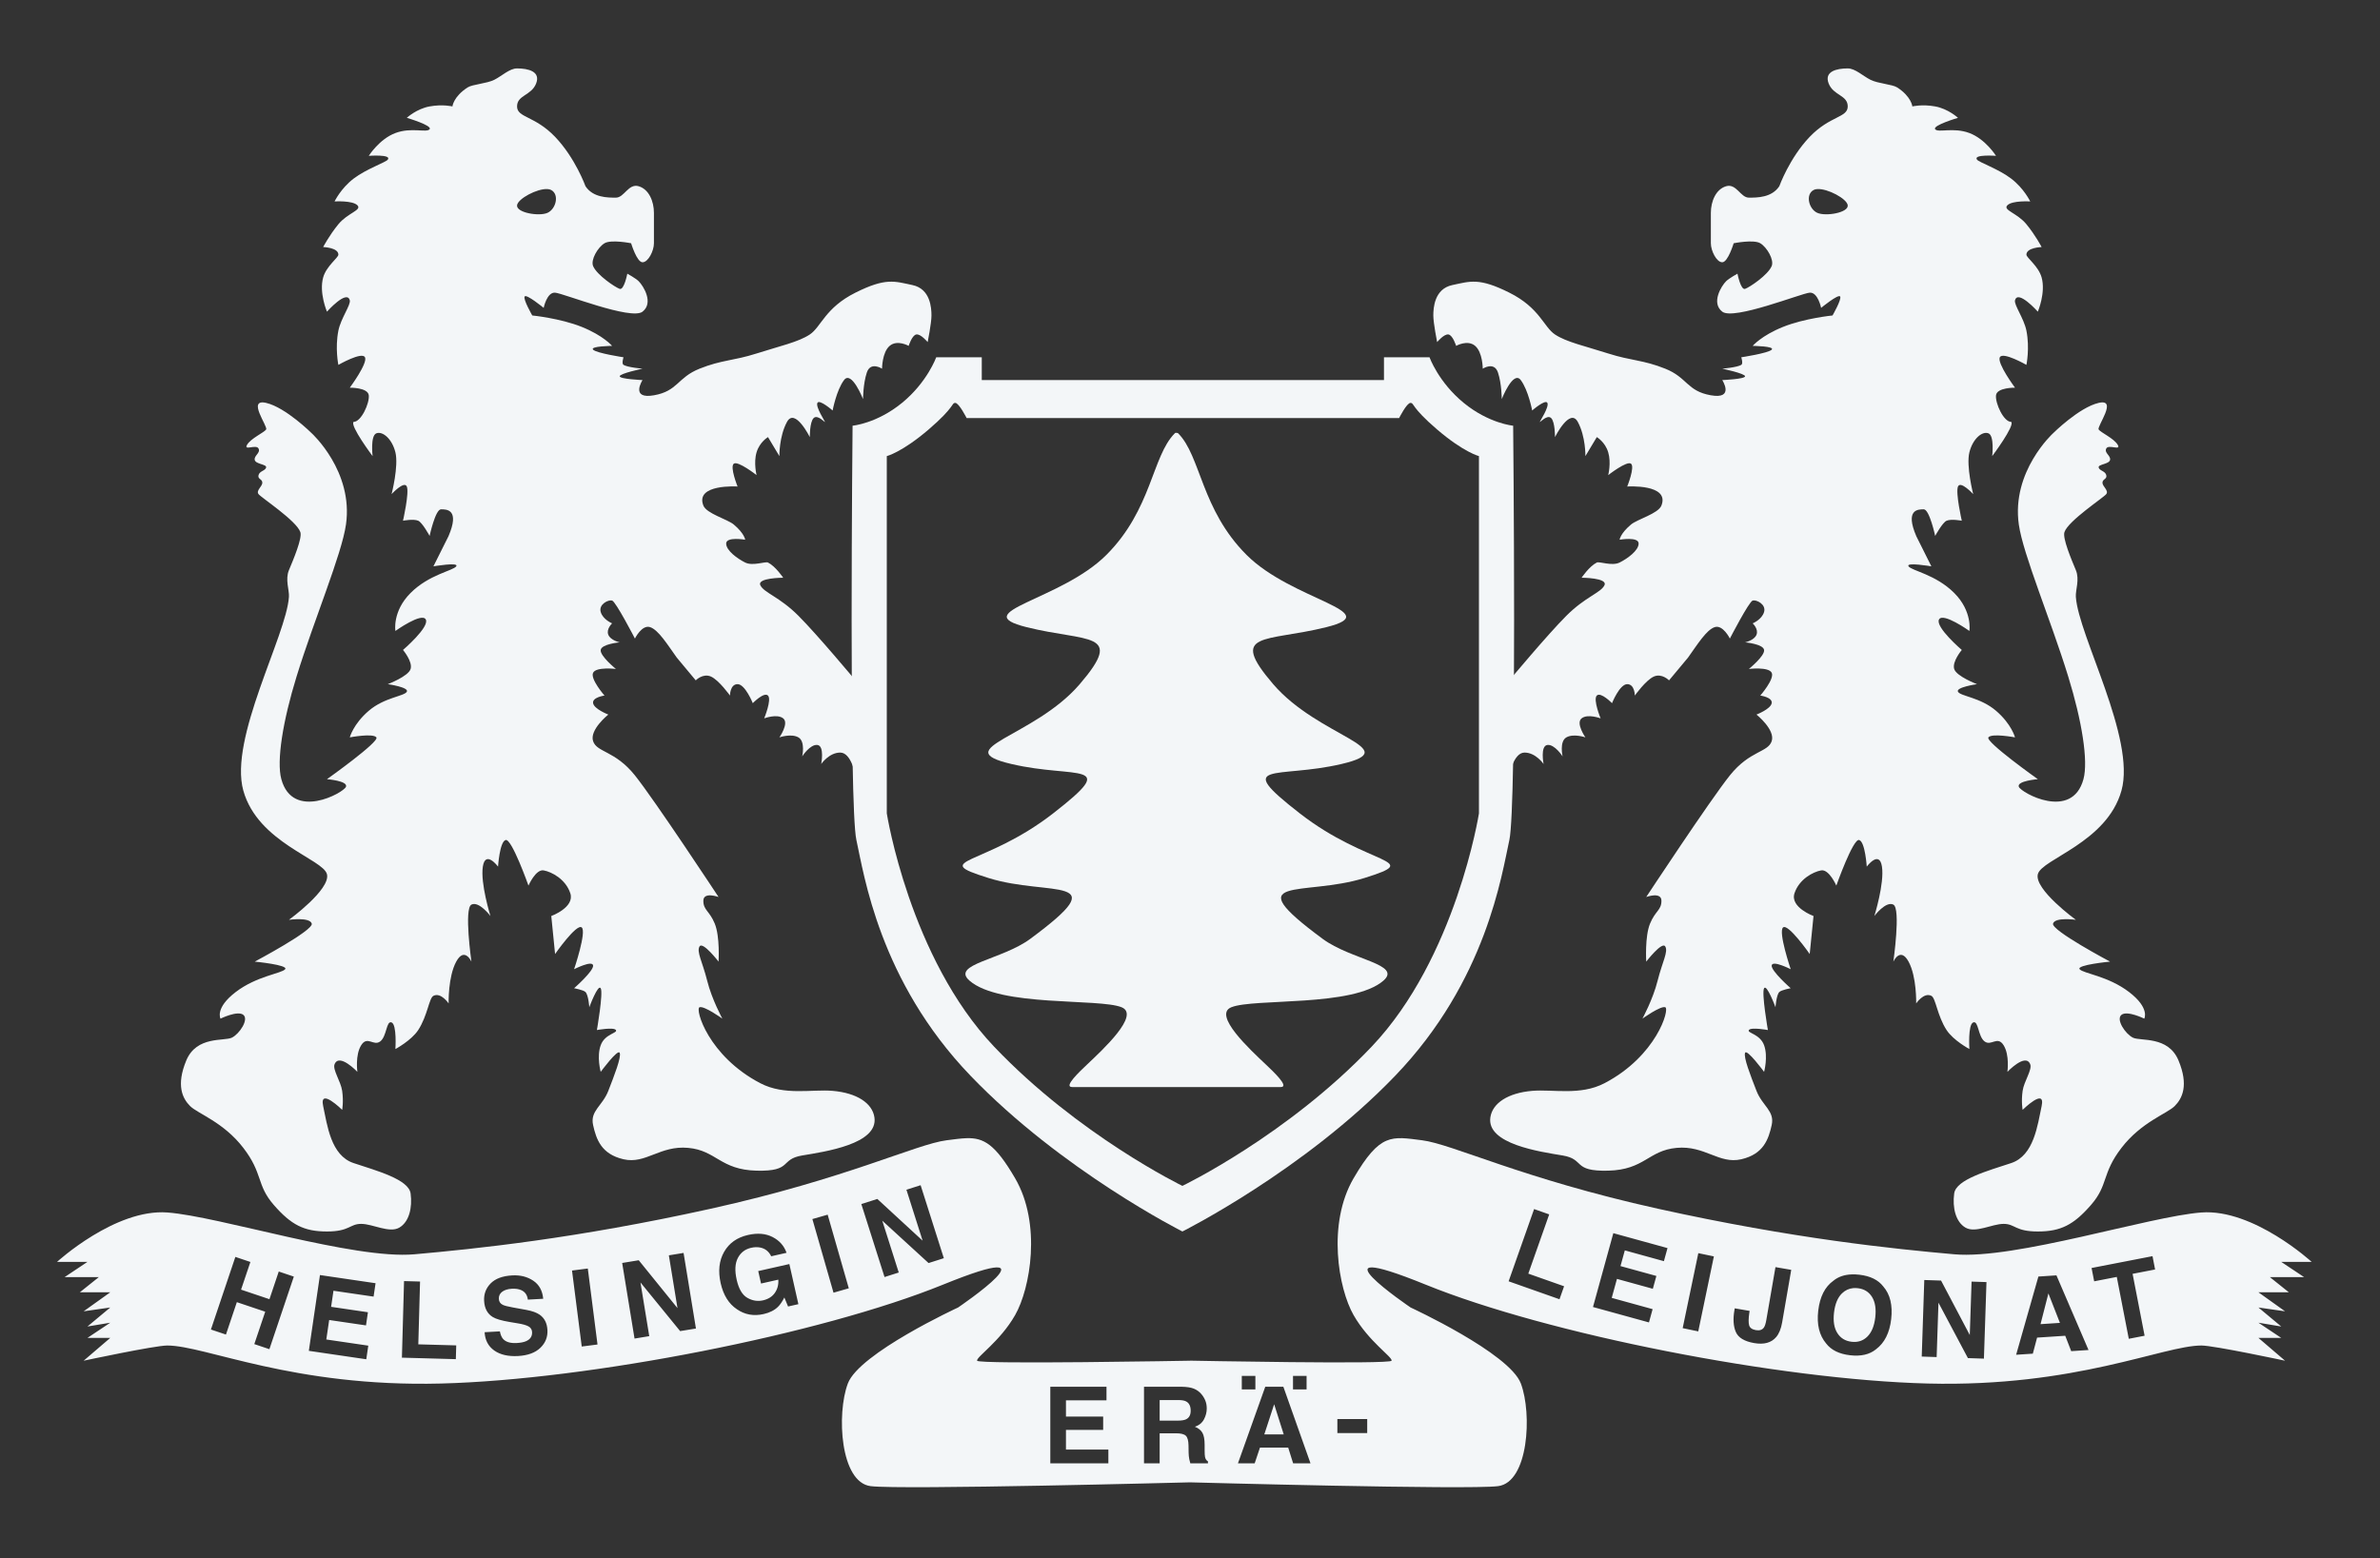 <?xml version="1.0" encoding="UTF-8" standalone="no"?>
<svg
   width="313px"
   height="205px"
   viewBox="0 0 313 205"
   version="1.1"
   id="svg160"
   sodipodi:docname="hel-logo (1).svg"
   inkscape:version="1.2.1 (9c6d41e, 2022-07-14)"
   xmlns:inkscape="http://www.inkscape.org/namespaces/inkscape"
   xmlns:sodipodi="http://sodipodi.sourceforge.net/DTD/sodipodi-0.dtd"
   xmlns="http://www.w3.org/2000/svg"
   xmlns:svg="http://www.w3.org/2000/svg">
  <rect x="0" y="0" width="313" height="205" fill="#333333" stroke="none"/>
  <defs
     id="defs164" />
  <sodipodi:namedview
     id="namedview162"
     pagecolor="#f3f6f8"
     bordercolor="#111111"
     borderopacity="1"
     inkscape:showpageshadow="0"
     inkscape:pageopacity="0"
     inkscape:pagecheckerboard="1"
     inkscape:deskcolor="#d1d1d1"
     showgrid="false"
     inkscape:zoom="3.5445075"
     inkscape:cx="194.24419"
     inkscape:cy="102.27091"
     inkscape:window-width="1680"
     inkscape:window-height="997"
     inkscape:window-x="0"
     inkscape:window-y="25"
     inkscape:window-maximized="0"
     inkscape:current-layer="g158" />
  <g
     stroke="none"
     stroke-width="1"
     fill="none"
     id="g158">
    <g
       transform="translate(23, 9)"
       id="g134"
       style="fill:#f3f6f8">
      <path
         id="path130"
         d="M 45 0 C 44.013 0 43 1 42 1.5 C 41 2 39.141 2.088 38.5 2.5 C 36.626 3.705 36.5 5 36.5 5 C 36.5 5 35.218 4.688 33.5 5 C 31.782 5.312 30.5 6.5 30.5 6.5 C 30.5 6.5 33.898 7.502 33.5 8 C 33.102 8.498 31.118 7.706 29 8.5 C 26.882 9.294 25.5 11.5 25.5 11.5 C 25.5 11.5 28.547 11.271 28 12 C 27.727 12.364 25.18 13.217 23.5 14.5 C 21.817 15.785 21 17.5 21 17.5 C 21 17.5 23.352 17.352 24 18 C 24.648 18.648 22.729 18.997 21.5 20.5 C 20.271 22.003 19.5 23.5 19.5 23.5 C 19.5 23.5 21.5 23.556 21.5 24.5 C 21.5 24.903 19.918 25.998 19.5 27.5 C 18.939 29.516 20 32 20 32 C 20 32 22.615 29.056 23 30.5 C 23.16 31.1 21.826 32.87 21.5 34.5 C 21.042 36.791 21.5 39 21.5 39 C 21.5 39 24.609 37.218 25 38 C 25.391 38.782 23 42 23 42 C 23 42 25.385 41.962 25.5 43 C 25.615 44.038 24.505 46.5 23.5 46.5 C 23 47 26 51 26 51 C 26 51 25.683 48.306 26.5 48 C 27.317 47.694 28.551 48.703 29 50.5 C 29.449 52.297 28.5 56 28.5 56 C 28.5 56 30.156 54.197 30.5 55 C 30.844 55.803 30 59.5 30 59.5 C 30 59.5 31.377 59.233 32 59.5 C 32.544 59.733 33.5 61.5 33.5 61.5 C 33.5 61.5 34.25 58 35 58 C 35.75 58 37.5 58 35.979 61.543 L 34 65.5 C 34 65.5 37.419 64.913 37 65.5 C 36.581 66.087 33.433 66.567 31 69 C 28.567 71.433 29 74 29 74 C 29 74 32.5 71.5 33 72.5 C 33.5 73.5 30 76.5 30 76.5 C 30 76.5 31.292 78.026 31 79 C 30.708 79.974 28 81 28 81 C 28 81 30.84 81.405 30.5 82 C 30.16 82.595 27.553 82.74 25.5 84.5 C 23.447 86.26 23 88 23 88 C 23 88 26.067 87.422 26.5 88 C 26.933 88.578 20 93.5 20 93.5 C 20 93.5 22.794 93.716 22.5 94.5 C 22.206 95.284 15.5 99 14 93.5 C 13.347 91.107 14.201 85.832 16 80 C 18.336 72.429 21.935 63.954 22.5 60 C 23.5 53 18 48 18 48 C 18 48 14.578 44.595 12 44 C 9.422 43.405 12.267 47.1 12 47.5 C 11.733 47.9 10.01 48.65 9.5 49.5 C 8.99 50.35 10.703 49.407 11 50 C 11.297 50.593 10.385 50.925 10.5 51.5 C 10.615 52.075 12.109 52.063 12 52.5 C 11.891 52.937 11.138 52.949 11 53.5 C 10.862 54.051 11.5 54 11.5 54.5 C 11.5 55 10.636 55.527 11 56 C 11.364 56.473 16 59.5 16.5 61 C 16.767 61.801 15.593 64.581 15 66 C 14.483 67.239 15.056 68.611 15 69.5 C 14.678 74.593 7.088 88.139 9 95 C 10.912 101.861 19.5 104 20 106 C 20.5 108 15 112 15 112 C 15 112 17.746 111.612 18 112.5 C 18.254 113.388 10.5 117.5 10.5 117.5 C 10.5 117.5 14.974 117.931 14.5 118.5 C 14.026 119.069 10.774 119.379 8 121.5 C 5.226 123.621 6 125 6 125 C 6 125 8.243 123.894 9 124.5 C 9.757 125.106 8.5 127 7.5 127.5 C 6.5 128 2.863 127.23 1.5 130.5 C 0.137 133.77 1 135.5 2 136.5 C 3 137.5 6.381 138.595 9 142 C 11.619 145.405 10.702 146.858 13 149.5 C 15.298 152.142 17 153 20 153 C 23 153 22.976 152 24.5 152 C 26.024 152 28.19 153.249 29.5 152.5 C 30.81 151.751 31.248 149.861 31 148 C 30.752 146.139 26.5 145 23.5 144 C 20.5 143 20.038 139.009 19.5 136.5 C 18.962 133.991 22 137 22 137 C 22 137 22.202 135.922 22 134.5 C 21.824 133.26 20.715 131.712 21 131 C 21.612 129.471 24 132 24 132 C 24 132 23.689 129.797 24.5 128.5 C 25.311 127.203 26.118 128.661 27 128 C 27.882 127.339 27.789 125.216 28.5 125.5 C 29.211 125.784 29 129 29 129 C 29 129 31.098 127.88 32 126.5 C 33.23 124.618 33.423 122.288 34 122 C 35 121.5 36 123 36 123 C 36 123 35.909 119.5 37 117.5 C 38.091 115.5 39 117.5 39 117.5 C 39 117.5 38 110.5 39 110 C 40 109.5 41.5 111.5 41.5 111.5 C 41.5 111.5 40.158 107.22 40.5 105 C 40.842 102.78 42.5 105 42.5 105 C 42.5 105 42.706 101.727 43.5 101.5 C 44.294 101.273 46.5 107.5 46.5 107.5 C 46.5 107.5 47.451 105.309 48.5 105.5 C 49.549 105.691 51.38 106.639 52 108.5 C 52.62 110.361 49.5 111.5 49.5 111.5 L 50 116.5 C 50 116.5 52.821 112.456 53.5 113 C 54.179 113.544 52.5 118.5 52.5 118.5 C 52.5 118.5 54.897 117.276 55 118 C 55.103 118.724 52.5 121 52.5 121 C 52.5 121 53.723 121.223 54 121.5 C 54.39 121.89 54.5 123.5 54.5 123.5 C 54.5 123.5 55.644 120.406 56 121 C 56.356 121.594 55.5 126.5 55.5 126.5 C 55.5 126.5 57.728 126.092 58 126.5 C 58.272 126.908 56.549 126.991 56 128.5 C 55.451 130.009 56 132 56 132 C 56 132 58.269 128.922 58.5 129.5 C 58.731 130.078 57.776 132.504 57 134.5 C 56.224 136.496 54.584 137.128 55 139 C 55.416 140.872 56.072 142.824 59 143.5 C 61.928 144.176 63.782 141.662 67.5 142 C 71.218 142.338 71.716 144.886 76.5 145 C 81.284 145.114 79.5 143.5 82.5 143 C 85.5 142.5 92.5 141.5 92 138 C 91.731 136.114 89.675 134.77 86.5 134.5 C 83.783 134.269 80.17 135.154 77 133.5 C 70.125 129.913 68.377 123.708 69 123.5 C 69.623 123.292 72 125 72 125 C 72 125 70.62 122.48 70 120 C 69.38 117.52 68.58 116.199 69 115.5 C 69.42 114.801 71.5 117.5 71.5 117.5 C 71.5 117.5 71.701 114.201 71 112.5 C 70.299 110.799 69.5 110.738 69.5 109.5 C 69.5 108.262 71.5 109 71.5 109 C 71.5 109 63.12 96.275 60.5 93 C 57.88 89.725 55.5 90 55 88.5 C 54.5 87 57 85 57 85 C 57 85 55.13 84.281 55 83.5 C 54.87 82.719 56.5 82.5 56.5 82.5 C 56.5 82.5 54.593 80.314 55 79.5 C 55.407 78.686 58 79 58 79 C 58 79 55.887 77.289 56 76.5 C 56.113 75.711 58.5 75.5 58.5 75.5 C 58.5 75.5 57.3 75.25 57 74.5 C 56.7 73.75 57.5 73 57.5 73 C 57.5 73 56.288 72.509 56 71.5 C 55.712 70.491 57.011 69.86 57.5 70 C 57.989 70.14 60.5 75 60.5 75 C 60.5 75 61.414 73.138 62.5 73.5 C 63.586 73.862 64.75 75.75 66 77.5 L 68.5 80.5 C 68.5 80.5 69.441 79.529 70.5 80 C 71.559 80.471 73 82.5 73 82.5 C 73 82.5 73 81 74 81 C 75 81 76 83.5 76 83.5 C 76 83.5 77.479 81.979 78 82.5 C 78.521 83.021 77.5 85.5 77.5 85.5 C 77.5 85.5 79.199 84.859 80 85.5 C 80.801 86.141 79.5 88 79.5 88 C 79.5 88 81.051 87.458 82 88 C 82.949 88.542 82.5 90.5 82.5 90.5 C 82.5 90.5 83.538 88.88 84.5 89 C 85.462 89.12 85 91.5 85 91.5 C 85 91.5 86.031 90 87.5 90 C 88.969 90 89.5 93 89.5 93 L 89.5 80.5 C 89.5 80.5 84.5 74.5 82 72 C 79.5 69.5 77.5 69 77 68 C 76.5 67 80 67 80 67 C 80 67 79 65.5 78 65 C 77.661 64.83 76 65.5 75 65 C 74 64.5 72.5 63.437 72.5 62.5 C 72.5 61.563 75 62 75 62 C 75 62 74.914 61.185 73.5 60 C 72.659 59.295 69.917 58.571 69.5 57.5 C 68.383 54.628 74 55 74 55 C 74 55 72.964 52.428 73.5 52 C 74.036 51.572 76.5 53.5 76.5 53.5 C 76.5 53.5 76.087 51.876 76.5 50.5 C 76.913 49.124 78 48.5 78 48.5 L 79.5 51 C 79.5 51 79.452 48.421 80.5 46.5 C 81.548 44.579 83.5 48.5 83.5 48.5 C 83.5 48.5 83.476 46.524 84 46 C 84.524 45.476 85.5 46.629 85.5 46.5 C 85.5 46.436 84.238 44.524 84.5 44 C 84.762 43.476 86.5 45 86.5 45 C 86.5 45 87.002 42.331 88 41 C 88.998 39.669 90.5 43.5 90.5 43.5 C 90.5 43.5 90.505 41.486 91 40 C 91.495 38.514 93 39.5 93 39.5 C 93 39.5 92.998 37.358 94 36.5 C 95.002 35.642 96.5 36.5 96.5 36.5 C 96.5 36.5 96.925 35.115 97.5 35 C 98.075 34.885 99 36 99 36 C 99 36 99.5 33.5 99.5 32.5 C 99.5 31.5 99.36 28.997 97 28.5 C 94.64 28.003 93.5 27.5 89.5 29.5 C 85.5 31.5 85 34 83.5 35 C 82 36 79.537 36.528 76.5 37.5 C 73.463 38.472 71.932 38.327 69 39.5 C 66.068 40.673 66.159 42.443 63 43 C 59.841 43.557 61.5 41 61.5 41 C 61.5 41 58.5 40.872 58.5 40.5 C 58.5 40.128 61.5 39.5 61.5 39.5 C 61.5 39.5 59.558 39.335 59 39 C 58.725 38.835 59 38 59 38 C 59 38 55.467 37.467 55 37 C 54.533 36.533 57.5 36.5 57.5 36.5 C 57.5 36.5 56.343 35.137 53.5 34 C 50.657 32.863 47 32.5 47 32.5 C 47 32.5 45.763 30.356 46 30 C 46.237 29.644 48.5 31.5 48.5 31.5 C 48.5 31.5 48.916 29.42 50 29.5 C 51.084 29.58 60 33.167 61.5 32 C 63 30.833 61.61 28.61 61 28 C 60.61 27.61 59.5 27 59.5 27 C 59.5 27 59.08 29.193 58.5 29 C 57.92 28.807 55.491 27.179 55 26 C 54.658 25.179 55.621 23.528 56.5 23 C 57.379 22.472 60 23 60 23 C 60 23 60.75 25.5 61.5 25.5 C 62.25 25.5 63 24 63 23 L 63 19 C 63 17.5 62.352 15.906 61 15.5 C 59.648 15.094 59.103 17 58 17 C 56.897 17 55 17 54 15.5 C 54 15.5 52.669 11.791 50 9 C 47.331 6.209 45 6.5 45 5 C 45 3.5 46.865 3.588 47.5 2 C 48.135 0.412 46.5 0 45 0 z M 48.998 15.871 C 49.193 15.883 49.364 15.924 49.5 16 C 50.591 16.606 50.112 18.506 49 19 C 47.888 19.494 44.877 18.982 45 18 C 45.107 17.14 47.637 15.789 48.998 15.871 z "
         style="fill:#f3f6f8" />
    </g>
    <g
       transform="translate(238, 85.5) scale(-1, 1) translate(-238, -85.5) translate(188, 9)"
       id="g140"
       style="fill:#f3f6f8">
      <path
         id="path136"
         d="M 45 0 C 46.5 0 48.135 0.412 47.5 2 C 46.865 3.588 45 3.5 45 5 C 45 6.5 47.331 6.209 50 9 C 52.669 11.791 54 15.5 54 15.5 C 55 17 56.897 17 58 17 C 59.103 17 59.648 15.094 61 15.5 C 62.352 15.906 63 17.5 63 19 L 63 23 C 63 24 62.25 25.5 61.5 25.5 C 60.75 25.5 60 23 60 23 C 60 23 57.379 22.472 56.5 23 C 55.621 23.528 54.658 25.179 55 26 C 55.491 27.179 57.92 28.807 58.5 29 C 59.08 29.193 59.5 27 59.5 27 C 59.5 27 60.61 27.61 61 28 C 61.61 28.61 63 30.833 61.5 32 C 60 33.167 51.084 29.58 50 29.5 C 48.916 29.42 48.5 31.5 48.5 31.5 C 48.5 31.5 46.237 29.644 46 30 C 45.763 30.356 47 32.5 47 32.5 C 47 32.5 50.657 32.863 53.5 34 C 56.343 35.137 57.5 36.5 57.5 36.5 C 57.5 36.5 54.533 36.533 55 37 C 55.467 37.467 59 38 59 38 C 59 38 58.725 38.835 59 39 C 59.558 39.335 61.5 39.5 61.5 39.5 C 61.5 39.5 58.5 40.128 58.5 40.5 C 58.5 40.872 61.5 41 61.5 41 C 61.5 41 59.841 43.557 63 43 C 66.159 42.443 66.068 40.673 69 39.5 C 71.932 38.327 73.463 38.472 76.5 37.5 C 79.537 36.528 82 36 83.5 35 C 85 34 85.5 31.5 89.5 29.5 C 93.5 27.5 94.64 28.003 97 28.5 C 99.36 28.997 99.5 31.5 99.5 32.5 C 99.5 33.5 99 36 99 36 C 99 36 98.075 34.885 97.5 35 C 96.925 35.115 96.5 36.5 96.5 36.5 C 96.5 36.5 95.002 35.642 94 36.5 C 92.998 37.358 93 39.5 93 39.5 C 93 39.5 91.495 38.514 91 40 C 90.505 41.486 90.5 43.5 90.5 43.5 C 90.5 43.5 88.998 39.669 88 41 C 87.002 42.331 86.5 45 86.5 45 C 86.5 45 84.762 43.476 84.5 44 C 84.238 44.524 85.5 46.436 85.5 46.5 C 85.5 46.629 84.524 45.476 84 46 C 83.476 46.524 83.5 48.5 83.5 48.5 C 83.5 48.5 81.548 44.579 80.5 46.5 C 79.452 48.421 79.5 51 79.5 51 L 78 48.5 C 78 48.5 76.913 49.124 76.5 50.5 C 76.087 51.876 76.5 53.5 76.5 53.5 C 76.5 53.5 74.036 51.572 73.5 52 C 72.964 52.428 74 55 74 55 C 74 55 68.383 54.628 69.5 57.5 C 69.917 58.571 72.659 59.295 73.5 60 C 74.914 61.185 75 62 75 62 C 75 62 72.5 61.563 72.5 62.5 C 72.5 63.437 74 64.5 75 65 C 76 65.5 77.661 64.83 78 65 C 79 65.5 80 67 80 67 C 80 67 76.5 67 77 68 C 77.5 69 79.5 69.5 82 72 C 84.5 74.5 89.5 80.5 89.5 80.5 L 89.5 93 C 89.5 93 88.969 90 87.5 90 C 86.031 90 85 91.5 85 91.5 C 85 91.5 85.462 89.12 84.5 89 C 83.538 88.88 82.5 90.5 82.5 90.5 C 82.5 90.5 82.949 88.542 82 88 C 81.051 87.458 79.5 88 79.5 88 C 79.5 88 80.801 86.141 80 85.5 C 79.199 84.859 77.5 85.5 77.5 85.5 C 77.5 85.5 78.521 83.021 78 82.5 C 77.479 81.979 76 83.5 76 83.5 C 76 83.5 75 81 74 81 C 73 81 73 82.5 73 82.5 C 73 82.5 71.559 80.471 70.5 80 C 69.441 79.529 68.5 80.5 68.5 80.5 L 66 77.5 C 64.75 75.75 63.586 73.862 62.5 73.5 C 61.414 73.138 60.5 75 60.5 75 C 60.5 75 57.989 70.14 57.5 70 C 57.011 69.86 55.712 70.491 56 71.5 C 56.288 72.509 57.5 73 57.5 73 C 57.5 73 56.7 73.75 57 74.5 C 57.3 75.25 58.5 75.5 58.5 75.5 C 58.5 75.5 56.113 75.711 56 76.5 C 55.887 77.289 58 79 58 79 C 58 79 55.407 78.686 55 79.5 C 54.593 80.314 56.5 82.5 56.5 82.5 C 56.5 82.5 54.87 82.719 55 83.5 C 55.13 84.281 57 85 57 85 C 57 85 54.5 87 55 88.5 C 55.5 90 57.88 89.725 60.5 93 C 63.12 96.275 71.5 109 71.5 109 C 71.5 109 69.5 108.262 69.5 109.5 C 69.5 110.738 70.299 110.799 71 112.5 C 71.701 114.201 71.5 117.5 71.5 117.5 C 71.5 117.5 69.42 114.801 69 115.5 C 68.58 116.199 69.38 117.52 70 120 C 70.62 122.48 72 125 72 125 C 72 125 69.623 123.292 69 123.5 C 68.377 123.708 70.125 129.913 77 133.5 C 80.17 135.154 83.783 134.269 86.5 134.5 C 89.675 134.77 91.731 136.114 92 138 C 92.5 141.5 85.5 142.5 82.5 143 C 79.5 143.5 81.284 145.114 76.5 145 C 71.716 144.886 71.218 142.338 67.5 142 C 63.782 141.662 61.928 144.176 59 143.5 C 56.072 142.824 55.416 140.872 55 139 C 54.584 137.128 56.224 136.496 57 134.5 C 57.776 132.504 58.731 130.078 58.5 129.5 C 58.269 128.922 56 132 56 132 C 56 132 55.451 130.009 56 128.5 C 56.549 126.991 58.272 126.908 58 126.5 C 57.728 126.092 55.5 126.5 55.5 126.5 C 55.5 126.5 56.356 121.594 56 121 C 55.644 120.406 54.5 123.5 54.5 123.5 C 54.5 123.5 54.39 121.89 54 121.5 C 53.723 121.223 52.5 121 52.5 121 C 52.5 121 55.103 118.724 55 118 C 54.897 117.276 52.5 118.5 52.5 118.5 C 52.5 118.5 54.179 113.544 53.5 113 C 52.821 112.456 50 116.5 50 116.5 L 49.5 111.5 C 49.5 111.5 52.62 110.361 52 108.5 C 51.38 106.639 49.549 105.691 48.5 105.5 C 47.451 105.309 46.5 107.5 46.5 107.5 C 46.5 107.5 44.294 101.273 43.5 101.5 C 42.706 101.727 42.5 105 42.5 105 C 42.5 105 40.842 102.78 40.5 105 C 40.158 107.22 41.5 111.5 41.5 111.5 C 41.5 111.5 40 109.5 39 110 C 38 110.5 39 117.5 39 117.5 C 39 117.5 38.091 115.5 37 117.5 C 35.909 119.5 36 123 36 123 C 36 123 35 121.5 34 122 C 33.423 122.288 33.23 124.618 32 126.5 C 31.098 127.88 29 129 29 129 C 29 129 29.211 125.784 28.5 125.5 C 27.789 125.216 27.882 127.339 27 128 C 26.118 128.661 25.311 127.203 24.5 128.5 C 23.689 129.797 24 132 24 132 C 24 132 21.612 129.471 21 131 C 20.715 131.712 21.824 133.26 22 134.5 C 22.202 135.922 22 137 22 137 C 22 137 18.962 133.991 19.5 136.5 C 20.038 139.009 20.5 143 23.5 144 C 26.5 145 30.752 146.139 31 148 C 31.248 149.861 30.81 151.751 29.5 152.5 C 28.19 153.249 26.024 152 24.5 152 C 22.976 152 23 153 20 153 C 17 153 15.298 152.142 13 149.5 C 10.702 146.858 11.619 145.405 9 142 C 6.381 138.595 3 137.5 2 136.5 C 1 135.5 0.137 133.77 1.5 130.5 C 2.863 127.23 6.5 128 7.5 127.5 C 8.5 127 9.757 125.106 9 124.5 C 8.243 123.894 6 125 6 125 C 6 125 5.226 123.621 8 121.5 C 10.774 119.379 14.026 119.069 14.5 118.5 C 14.974 117.931 10.5 117.5 10.5 117.5 C 10.5 117.5 18.254 113.388 18 112.5 C 17.746 111.612 15 112 15 112 C 15 112 20.5 108 20 106 C 19.5 104 10.912 101.861 9 95 C 7.088 88.139 14.678 74.593 15 69.5 C 15.056 68.611 14.483 67.239 15 66 C 15.593 64.581 16.767 61.801 16.5 61 C 16 59.5 11.364 56.473 11 56 C 10.636 55.527 11.5 55 11.5 54.5 C 11.5 54 10.862 54.051 11 53.5 C 11.138 52.949 11.891 52.937 12 52.5 C 12.109 52.063 10.615 52.075 10.5 51.5 C 10.385 50.925 11.297 50.593 11 50 C 10.703 49.407 8.99 50.35 9.5 49.5 C 10.01 48.65 11.733 47.9 12 47.5 C 12.267 47.1 9.422 43.405 12 44 C 14.578 44.595 18 48 18 48 C 18 48 23.5 53 22.5 60 C 21.935 63.954 18.336 72.429 16 80 C 14.201 85.832 13.347 91.107 14 93.5 C 15.5 99 22.206 95.284 22.5 94.5 C 22.794 93.716 20 93.5 20 93.5 C 20 93.5 26.933 88.578 26.5 88 C 26.067 87.422 23 88 23 88 C 23 88 23.447 86.26 25.5 84.5 C 27.553 82.74 30.16 82.595 30.5 82 C 30.84 81.405 28 81 28 81 C 28 81 30.708 79.974 31 79 C 31.292 78.026 30 76.5 30 76.5 C 30 76.5 33.5 73.5 33 72.5 C 32.5 71.5 29 74 29 74 C 29 74 28.567 71.433 31 69 C 33.433 66.567 36.581 66.087 37 65.5 C 37.419 64.913 34 65.5 34 65.5 L 35.979 61.543 C 37.5 58 35.75 58 35 58 C 34.25 58 33.5 61.5 33.5 61.5 C 33.5 61.5 32.544 59.733 32 59.5 C 31.377 59.233 30 59.5 30 59.5 C 30 59.5 30.844 55.803 30.5 55 C 30.156 54.197 28.5 56 28.5 56 C 28.5 56 29.449 52.297 29 50.5 C 28.551 48.703 27.317 47.694 26.5 48 C 25.683 48.306 26 51 26 51 C 26 51 23 47 23.5 46.5 C 24.505 46.5 25.615 44.038 25.5 43 C 25.385 41.962 23 42 23 42 C 23 42 25.391 38.782 25 38 C 24.609 37.218 21.5 39 21.5 39 C 21.5 39 21.042 36.791 21.5 34.5 C 21.826 32.87 23.16 31.1 23 30.5 C 22.615 29.056 20 32 20 32 C 20 32 18.939 29.516 19.5 27.5 C 19.918 25.998 21.5 24.903 21.5 24.5 C 21.5 23.556 19.5 23.5 19.5 23.5 C 19.5 23.5 20.271 22.003 21.5 20.5 C 22.729 18.997 24.648 18.648 24 18 C 23.352 17.352 21 17.5 21 17.5 C 21 17.5 21.817 15.785 23.5 14.5 C 25.18 13.217 27.727 12.364 28 12 C 28.547 11.271 25.5 11.5 25.5 11.5 C 25.5 11.5 26.882 9.294 29 8.5 C 31.118 7.706 33.102 8.498 33.5 8 C 33.898 7.502 30.5 6.5 30.5 6.5 C 30.5 6.5 31.782 5.312 33.5 5 C 35.218 4.688 36.5 5 36.5 5 C 36.5 5 36.626 3.705 38.5 2.5 C 39.141 2.088 41 2 42 1.5 C 43 1 44.013 0 45 0 z M 48.998 15.871 C 47.637 15.789 45.107 17.14 45 18 C 44.877 18.982 47.888 19.494 49 19 C 50.112 18.506 50.591 16.606 49.5 16 C 49.364 15.924 49.193 15.883 48.998 15.871 z "
         style="fill:#f3f6f8"
         inkscape:label="path136" />
    </g>
    <path
       d="M154.5,143 L141,143 C139.812,143 141.989,140.957 143,140 C144.995,138.112 150,133.5 147.5,132.5 C144.486,131.294 131.5,132.5 127.5,129 C125.022,126.832 131.734,126.284 135.5,123.5 C147,115 138,118 130,115.5 C122,113 129.5,114 138.5,107 C147.5,100 141.5,102.5 133,100.5 C124.5,98.5 136,97 142,90 C148,83 143,84.5 135,82.5 C127,80.5 139.5,79 145.5,73 C151.5,67 151.5,60 154.5,57 C154.589,56.911 154.673,56.903 154.751,56.971 C154.812,56.926 154.874,56.934 154.94,57 C157.94,60 157.94,67 163.94,73 C169.94,79 182.44,80.5 174.44,82.5 C166.44,84.5 161.44,83 167.44,90 C173.44,97 184.94,98.5 176.44,100.5 C167.94,102.5 161.94,100 170.94,107 C179.94,114 187.44,113 179.44,115.5 C171.44,118 162.44,115 173.94,123.5 C177.706,126.284 184.418,126.832 181.94,129 C177.94,132.5 164.954,131.294 161.94,132.5 C159.44,133.5 164.445,138.112 166.44,140 C167.451,140.957 169.629,143 168.44,143 L154.5,143 Z"
       fill="#008A59"
       id="path142"
       style="fill:#f3f6f8" />
    <path
       d="M156,50 L182.009,50 L182.009,47 L188,47 C188,47 189.171,50.276 192.5,53 C195.829,55.724 199,56 199,56 C199,56 199.5,106 198.5,110.5 C197.5,115 195.5,129 183.5,141.5 C171.5,154 155.5,162 155.5,162 L155.5,156 C155.5,156 169.277,149.371 180.389,137.685 C191.5,126 194.5,107 194.5,107 L194.5,60 C194.5,60 192.5,59.5 189,56.5 C185.5,53.5 186,53 185.5,53 C185,53 184,55 184,55 C174.373,55 156,55 156,55 L156,50 Z M156,50 L129.116,50 L129.116,47 L123.125,47 C123.125,47 121.954,50.276 118.625,53 C115.296,55.724 112.125,56 112.125,56 C112.125,56 111.625,106 112.625,110.5 C113.625,115 115.625,129 127.625,141.5 C139.625,154 155.5,162 155.5,162 L155.5,156 C155.5,156 141.848,149.371 130.736,137.685 C119.625,126 116.625,107 116.625,107 L116.625,60 C116.625,60 118.625,59.5 122.125,56.5 C125.625,53.5 125.125,53 125.625,53 C126.125,53 127.125,55 127.125,55 C136.752,55 156,55 156,55 L156,50 Z"
       fill="#323989"
       id="path144"
       style="fill:#f3f6f8" />
    <path
       id="path146"
       style="fill:#f3f6f8"
       d="M 127.102 149.727 C 126.344 149.75 125.5 149.875 124.5 150 C 120.5 150.5 111.36 155.045 93.5 159 C 75.64 162.955 62.486 164.287 54.5 165 C 46.514 165.713 28.854 160.008 22 159.5 C 15.146 158.992 7.5 166 7.5 166 L 11.5 166 L 8.5 168 L 13 168 L 10.5 170 L 14.5 170 L 11 172.5 L 14.5 172 L 11.5 174.5 L 14.5 174 L 11.5 176 L 14.5 176 L 11 179 C 11 179 20.349 177 22 177 C 27 177 38.5 182.5 58 182 C 77.5 181.5 108 175.5 124 169 C 140 162.5 126 172 126 172 C 126 172 113 178 111.5 182 C 110 186 110.5 195 114.5 195.5 C 118.5 196 156.5 195 156.5 195 C 156.502 195 193.014 196 197.014 195.5 C 201.014 195 201.514 186 200.014 182 C 198.514 178 185.514 172 185.514 172 C 185.514 172 171.514 162.5 187.514 169 C 203.514 175.5 234.014 181.5 253.514 182 C 273.014 182.5 284.514 177 289.514 177 C 291.164 177 300.514 179 300.514 179 L 297.014 176 L 300.014 176 L 297.014 174 L 300.014 174.5 L 297.014 172 L 300.514 172.5 L 297.014 170 L 301.014 170 L 298.514 168 L 303.014 168 L 300.014 166 L 304.014 166 C 304.014 166 296.367 158.992 289.514 159.5 C 282.66 160.008 265 165.713 257.014 165 C 249.027 164.287 235.874 162.955 218.014 159 C 200.154 155.045 191.014 150.5 187.014 150 C 183.014 149.5 181.514 149 178.014 155 C 174.514 161 176.014 169.5 178.014 173 C 180.014 176.5 183.132 178.493 183.014 179 C 182.895 179.507 156.5 178.992 156.5 178.992 L 156.5 179 C 156.5 179 128.618 179.507 128.5 179 C 128.382 178.493 131.5 176.5 133.5 173 C 135.5 169.5 137 161 133.5 155 C 130.875 150.5 129.375 149.656 127.102 149.727 z M 121.074 155.912 L 124.127 165.514 L 122.119 166.152 L 116.029 160.578 L 118.197 167.398 L 116.328 167.992 L 113.275 158.391 L 115.381 157.721 L 121.336 163.209 L 119.205 156.506 L 121.074 155.912 z M 201.754 159.051 L 203.74 159.752 L 200.99 167.545 L 205.697 169.205 L 205.094 170.914 L 198.402 168.553 L 201.754 159.051 z M 108.848 159.789 L 111.627 169.475 L 109.617 170.051 L 106.838 160.365 L 108.848 159.789 z M 212.174 162.221 L 219.299 164.184 L 218.824 165.904 L 213.684 164.486 L 213.115 166.551 L 217.834 167.85 L 217.369 169.537 L 212.65 168.236 L 211.963 170.734 L 217.34 172.217 L 216.859 173.963 L 209.498 171.936 L 212.174 162.221 z M 100.123 162.312 C 100.661 162.358 101.155 162.497 101.605 162.729 C 102.506 163.191 103.117 163.883 103.441 164.805 L 101.422 165.26 C 101.115 164.623 100.63 164.24 99.965 164.109 C 99.594 164.039 99.201 164.051 98.787 164.145 C 97.996 164.323 97.413 164.768 97.039 165.48 C 96.665 166.193 96.612 167.149 96.883 168.35 C 97.155 169.559 97.625 170.352 98.289 170.73 C 98.954 171.109 99.635 171.219 100.338 171.061 C 101.027 170.905 101.548 170.579 101.898 170.082 C 102.249 169.585 102.402 169.004 102.359 168.336 L 100.086 168.848 L 99.717 167.207 L 103.811 166.285 L 104.998 171.561 L 103.639 171.867 L 103.154 170.686 C 102.864 171.241 102.583 171.652 102.311 171.914 C 101.843 172.37 101.213 172.685 100.422 172.863 C 99.119 173.157 97.951 172.946 96.916 172.23 C 95.845 171.519 95.132 170.377 94.777 168.803 C 94.419 167.211 94.571 165.837 95.23 164.68 C 95.89 163.522 96.938 162.781 98.379 162.457 C 99.004 162.316 99.586 162.267 100.123 162.312 z M 89.898 164.82 L 91.525 174.766 L 89.447 175.104 L 84.23 168.705 L 85.385 175.768 L 83.449 176.086 L 81.824 166.141 L 84.002 165.785 L 89.098 172.08 L 87.963 165.137 L 89.898 164.82 z M 223.35 164.85 L 225.396 165.277 L 223.342 175.141 L 221.293 174.715 L 223.35 164.85 z M 283.082 165.246 L 283.422 166.998 L 280.463 167.572 L 282.043 175.713 L 279.963 176.117 L 278.383 167.977 L 275.41 168.555 L 275.068 166.803 L 283.082 165.246 z M 30.953 165.344 L 32.93 166.01 L 31.703 169.65 L 35.436 170.906 L 36.66 167.266 L 38.643 167.934 L 35.428 177.482 L 33.445 176.814 L 34.881 172.553 L 31.148 171.297 L 29.715 175.559 L 27.738 174.895 L 30.953 165.344 z M 233.496 166.688 L 235.57 167.047 L 234.375 173.957 C 234.229 174.801 233.967 175.445 233.59 175.889 C 232.951 176.639 231.988 176.903 230.699 176.68 C 229.41 176.457 228.604 175.969 228.281 175.217 C 227.958 174.465 227.898 173.505 228.1 172.338 L 228.139 172.109 L 230.1 172.447 L 230.061 172.676 C 229.946 173.447 229.937 174.002 230.033 174.34 C 230.13 174.678 230.424 174.891 230.918 174.977 C 231.407 175.061 231.76 174.945 231.977 174.631 C 232.106 174.445 232.212 174.113 232.295 173.633 L 233.496 166.688 z M 77.303 166.871 L 78.58 176.867 L 76.506 177.133 L 75.227 167.137 L 77.303 166.871 z M 243.516 167.645 C 243.837 167.632 244.178 167.646 244.535 167.688 C 245.966 167.854 247.012 168.37 247.678 169.236 C 248.581 170.273 248.926 171.708 248.713 173.541 C 248.504 175.338 247.839 176.656 246.719 177.494 C 245.872 178.185 244.735 178.447 243.305 178.281 C 241.874 178.115 240.826 177.599 240.16 176.732 C 239.257 175.66 238.91 174.225 239.119 172.428 C 239.332 170.594 239.998 169.276 241.119 168.475 C 241.754 167.956 242.552 167.681 243.516 167.645 z M 42.078 167.73 L 49.391 168.805 L 49.131 170.568 L 43.855 169.795 L 43.545 171.912 L 48.387 172.623 L 48.133 174.354 L 43.291 173.643 L 42.914 176.207 L 48.434 177.018 L 48.17 178.809 L 40.615 177.701 L 42.078 167.73 z M 270.447 167.771 L 274.668 177.592 L 272.391 177.742 L 271.605 175.717 L 267.902 175.961 L 267.342 178.072 L 265.146 178.217 L 268.074 167.928 L 270.447 167.771 z M 67.363 167.777 C 68.423 167.718 69.343 167.948 70.123 168.469 C 70.903 168.989 71.342 169.782 71.438 170.85 L 69.416 170.963 C 69.346 170.36 69.058 169.944 68.553 169.717 C 68.216 169.567 67.803 169.506 67.316 169.533 C 66.775 169.563 66.35 169.695 66.039 169.932 C 65.728 170.168 65.584 170.482 65.605 170.873 C 65.625 171.233 65.799 171.493 66.127 171.652 C 66.338 171.759 66.783 171.874 67.461 171.996 L 69.219 172.316 C 69.989 172.456 70.575 172.668 70.979 172.951 C 71.606 173.391 71.944 174.059 71.994 174.955 C 72.045 175.874 71.736 176.656 71.066 177.303 C 70.397 177.949 69.422 178.309 68.139 178.381 C 66.828 178.454 65.78 178.211 64.996 177.654 C 64.212 177.098 63.791 176.297 63.732 175.25 L 65.74 175.139 C 65.83 175.595 65.973 175.931 66.172 176.148 C 66.536 176.543 67.133 176.718 67.961 176.672 C 68.457 176.644 68.857 176.568 69.16 176.441 C 69.735 176.199 70.006 175.793 69.975 175.225 C 69.956 174.892 69.797 174.644 69.496 174.479 C 69.195 174.317 68.729 174.186 68.098 174.084 L 67.02 173.904 C 65.96 173.726 65.223 173.509 64.807 173.254 C 64.103 172.828 63.723 172.12 63.668 171.133 C 63.618 170.232 63.903 169.465 64.525 168.832 C 65.147 168.199 66.094 167.848 67.363 167.777 z M 253.068 168.383 L 255.275 168.457 L 259.051 175.621 L 259.287 168.592 L 261.246 168.656 L 260.91 178.727 L 258.805 178.656 L 254.932 171.365 L 254.693 178.52 L 252.732 178.453 L 253.068 168.383 z M 53.137 168.525 L 55.242 168.584 L 55.012 176.846 L 60 176.984 L 59.949 178.795 L 52.857 178.598 L 53.137 168.525 z M 243.732 169.449 C 243.161 169.499 242.662 169.731 242.238 170.146 C 241.674 170.7 241.328 171.541 241.197 172.668 C 241.066 173.795 241.21 174.693 241.633 175.361 C 242.055 176.03 242.681 176.412 243.51 176.508 C 244.338 176.604 245.032 176.375 245.59 175.82 C 246.147 175.266 246.49 174.426 246.621 173.299 C 246.751 172.176 246.609 171.279 246.193 170.609 C 245.778 169.939 245.157 169.557 244.328 169.461 C 244.121 169.437 243.923 169.433 243.732 169.449 z M 269.391 170.148 L 268.355 174.191 L 270.906 174.023 L 269.391 170.148 z M 163.312 181 L 165.098 181 L 165.098 182.779 L 163.312 182.779 L 163.312 181 z M 170.047 181 L 171.832 181 L 171.832 182.779 L 170.047 182.779 L 170.047 181 z M 138.129 182.424 L 145.518 182.424 L 145.518 184.209 L 140.186 184.209 L 140.186 186.348 L 145.08 186.348 L 145.08 188.098 L 140.186 188.098 L 140.186 190.689 L 145.764 190.689 L 145.764 192.5 L 138.129 192.5 L 138.129 182.424 z M 150.451 182.424 L 155.395 182.424 C 156.101 182.438 156.645 182.524 157.025 182.684 C 157.406 182.843 157.728 183.077 157.992 183.387 C 158.211 183.642 158.384 183.926 158.512 184.236 C 158.639 184.546 158.703 184.898 158.703 185.295 C 158.703 185.773 158.581 186.244 158.34 186.707 C 158.098 187.17 157.701 187.496 157.145 187.688 C 157.609 187.874 157.939 188.14 158.133 188.484 C 158.327 188.828 158.424 189.352 158.424 190.059 L 158.424 190.736 C 158.424 191.197 158.44 191.51 158.477 191.674 C 158.531 191.934 158.661 192.123 158.861 192.246 L 158.861 192.5 L 156.543 192.5 C 156.479 192.277 156.434 192.098 156.406 191.961 C 156.352 191.678 156.323 191.388 156.318 191.092 L 156.305 190.154 C 156.296 189.512 156.177 189.083 155.951 188.869 C 155.726 188.655 155.303 188.549 154.684 188.549 L 152.51 188.549 L 152.51 192.5 L 150.451 192.5 L 150.451 182.424 z M 166.398 182.424 L 168.777 182.424 L 172.348 192.5 L 170.064 192.5 L 169.414 190.43 L 165.701 190.43 L 165.006 192.5 L 162.805 192.5 L 166.398 182.424 z M 152.51 184.174 L 152.51 186.881 L 154.896 186.881 C 155.37 186.881 155.724 186.826 155.961 186.717 C 156.38 186.525 156.59 186.147 156.59 185.582 C 156.59 184.971 156.388 184.561 155.982 184.352 C 155.755 184.233 155.413 184.174 154.957 184.174 L 152.51 184.174 z M 167.568 184.727 L 166.27 188.693 L 168.826 188.693 L 167.568 184.727 z M 175.881 186.674 L 179.805 186.674 L 179.805 188.52 L 175.881 188.52 L 175.881 186.674 z " />
    <g
       transform="translate(27, 155)"
       fill="#f3f6f8"
       id="g150" />
    <g
       transform="translate(198, 159)"
       fill="#f3f6f8"
       id="g156" />
  </g>
</svg>
